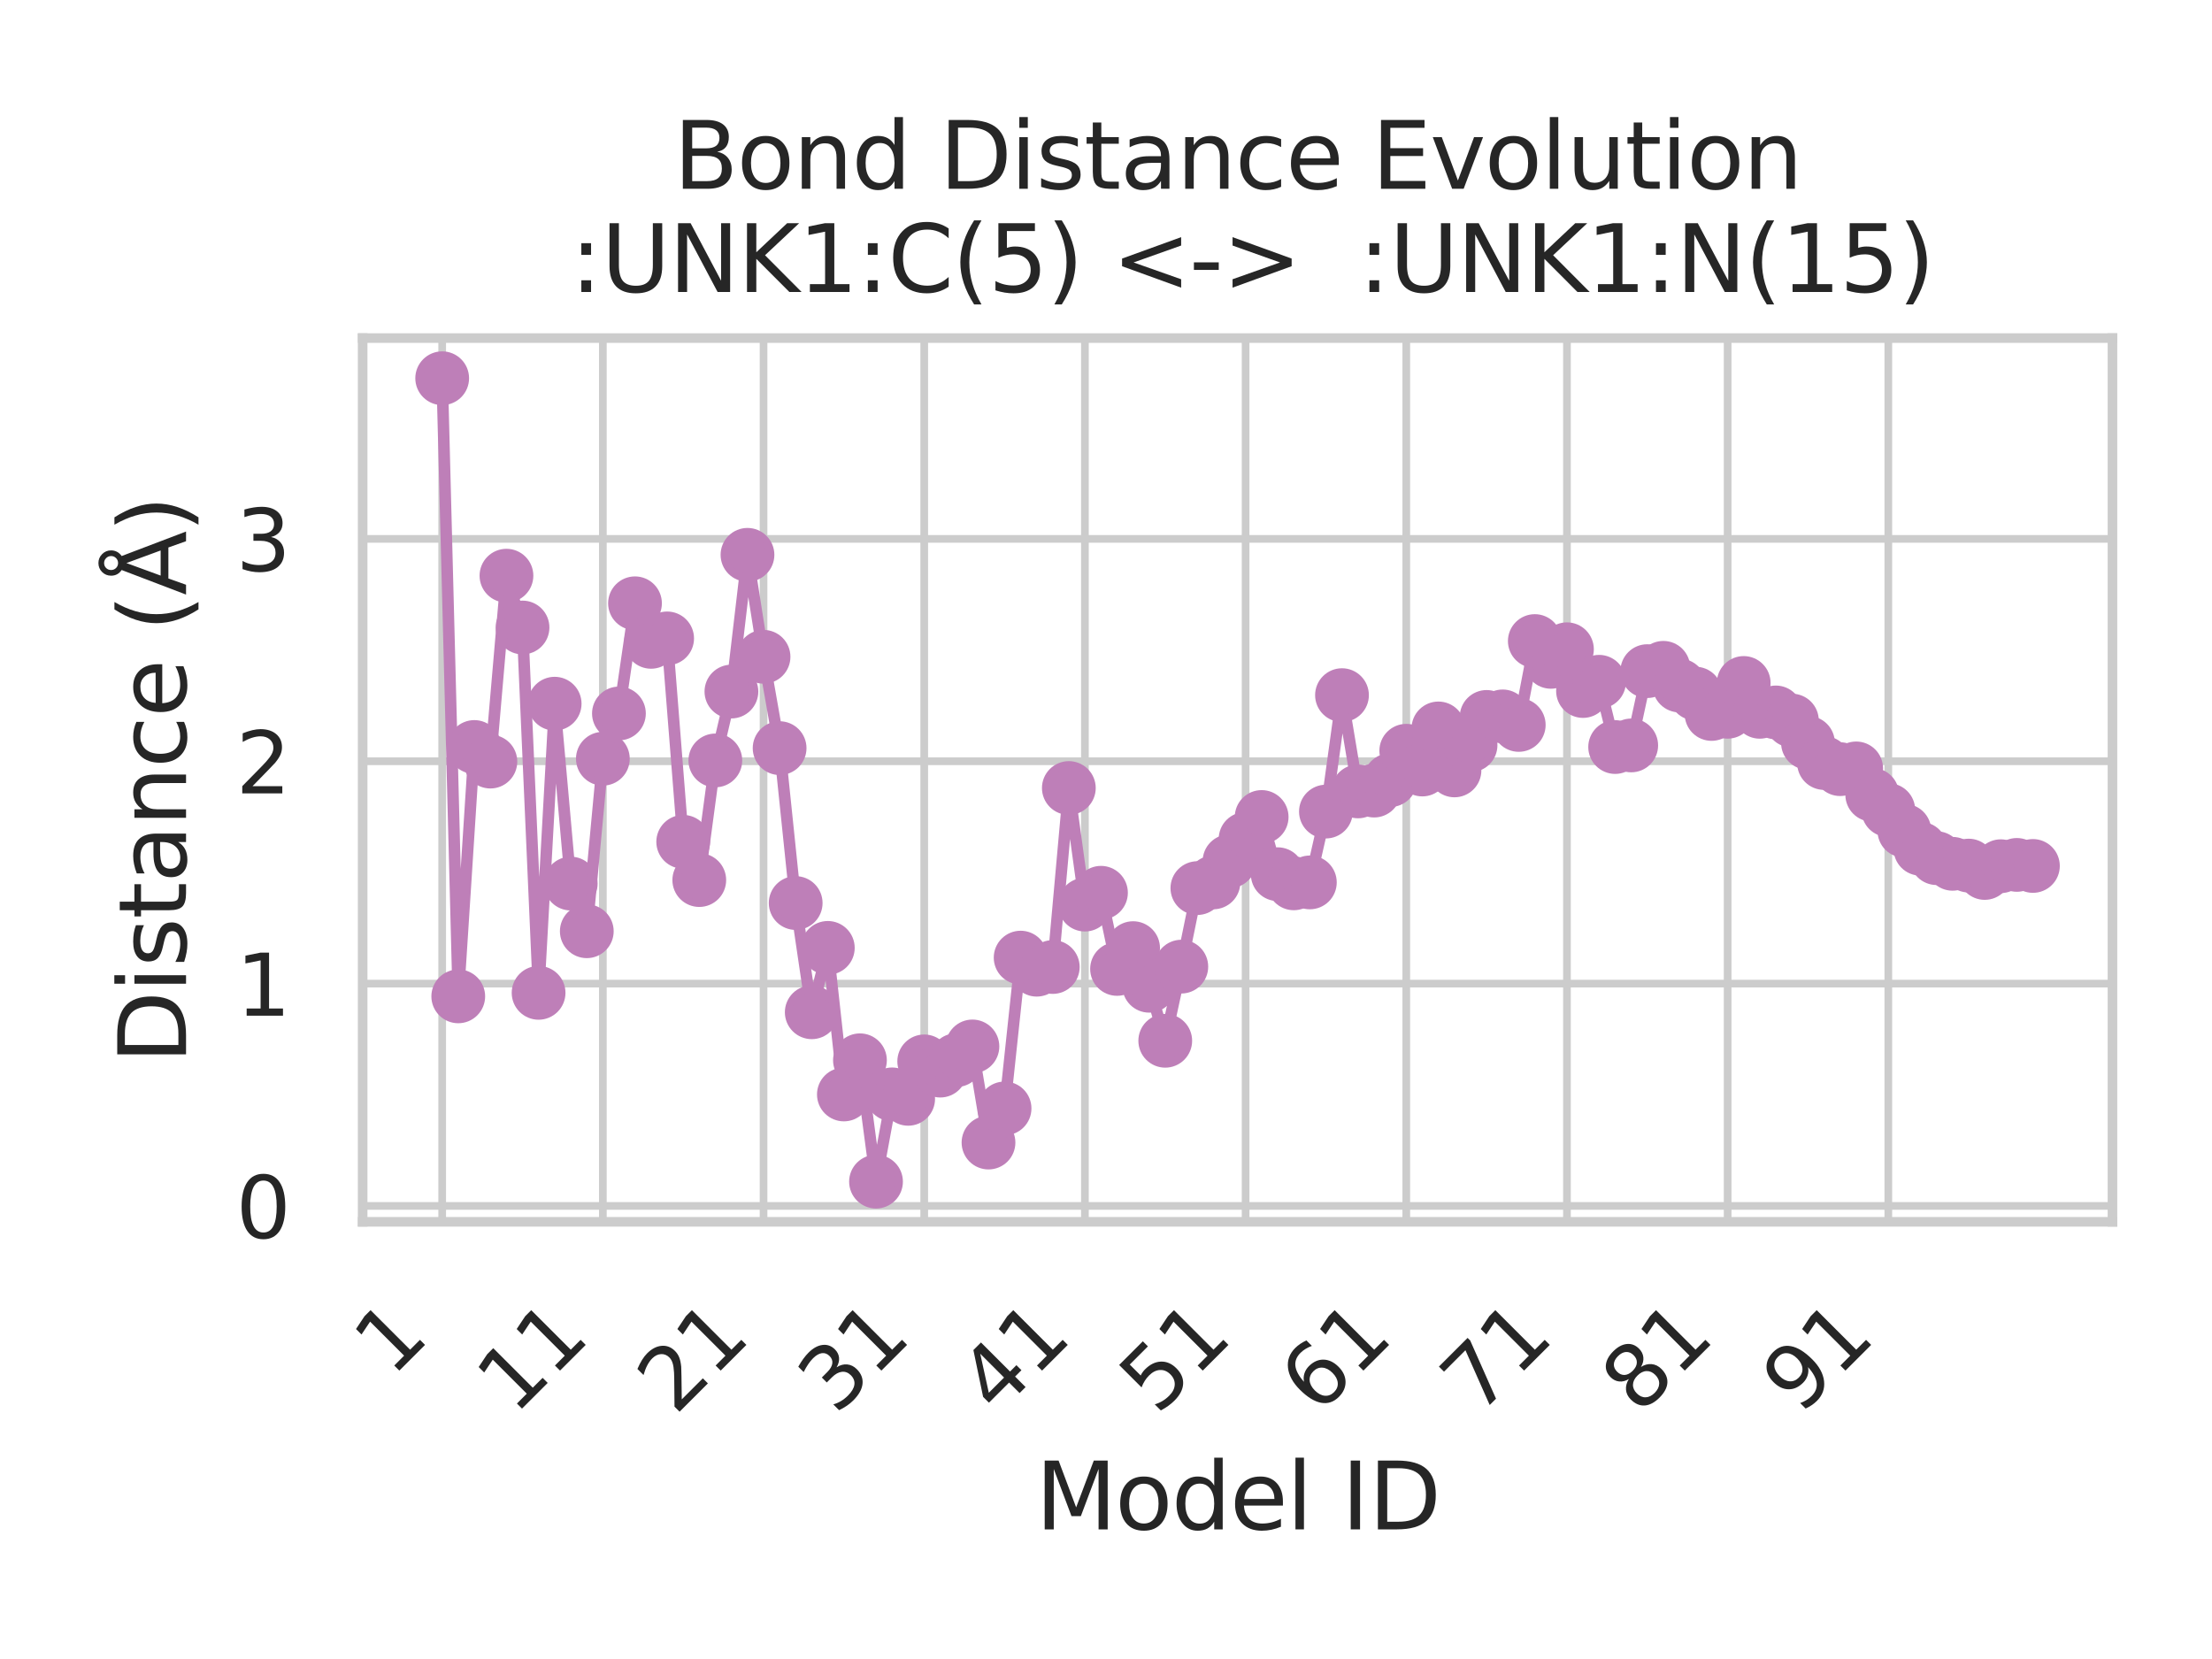 <?xml version="1.0" encoding="utf-8" standalone="no"?>
<!DOCTYPE svg PUBLIC "-//W3C//DTD SVG 1.1//EN"
  "http://www.w3.org/Graphics/SVG/1.1/DTD/svg11.dtd">
<svg xmlns:xlink="http://www.w3.org/1999/xlink" width="288pt" height="216pt" viewBox="0 0 288 216" xmlns="http://www.w3.org/2000/svg" version="1.1">
 <defs>
  <style type="text/css">*{stroke-linejoin: round; stroke-linecap: butt}</style>
 </defs>
 <g id="figure_1">
  <g id="patch_1">
   <path d="M 0 216 
L 288 216 
L 288 0 
L 0 0 
z
" style="fill: #ffffff"/>
  </g>
  <g id="axes_1">
   <g id="patch_2">
    <path d="M 47.216 159.079 
L 275.04 159.079 
L 275.04 44.016 
L 47.216 44.016 
z
" style="fill: #ffffff"/>
   </g>
   <g id="matplotlib.axis_1">
    <g id="xtick_1">
     <g id="line2d_1">
      <path d="M 57.572 159.079 
L 57.572 44.016 
" clip-path="url(#pb79e2699d7)" style="fill: none; stroke: #cccccc; stroke-linecap: round"/>
     </g>
     <g id="text_1">
      <!-- 1 -->
      <g style="fill: #262626" transform="translate(51.005 179.438) rotate(-45) scale(0.11 -0.11)">
       <defs>
        <path id="DejaVuSans-31" d="M 794 531 
L 1825 531 
L 1825 4091 
L 703 3866 
L 703 4441 
L 1819 4666 
L 2450 4666 
L 2450 531 
L 3481 531 
L 3481 0 
L 794 0 
L 794 531 
z
" transform="scale(0.016)"/>
       </defs>
       <use xlink:href="#DejaVuSans-31"/>
      </g>
     </g>
    </g>
    <g id="xtick_2">
     <g id="line2d_2">
      <path d="M 78.492 159.079 
L 78.492 44.016 
" clip-path="url(#pb79e2699d7)" style="fill: none; stroke: #cccccc; stroke-linecap: round"/>
     </g>
     <g id="text_2">
      <!-- 11 -->
      <g style="fill: #262626" transform="translate(66.977 184.387) rotate(-45) scale(0.11 -0.11)">
       <use xlink:href="#DejaVuSans-31"/>
       <use xlink:href="#DejaVuSans-31" x="63.623"/>
      </g>
     </g>
    </g>
    <g id="xtick_3">
     <g id="line2d_3">
      <path d="M 99.413 159.079 
L 99.413 44.016 
" clip-path="url(#pb79e2699d7)" style="fill: none; stroke: #cccccc; stroke-linecap: round"/>
     </g>
     <g id="text_3">
      <!-- 21 -->
      <g style="fill: #262626" transform="translate(87.897 184.387) rotate(-45) scale(0.11 -0.11)">
       <defs>
        <path id="DejaVuSans-32" d="M 1228 531 
L 3431 531 
L 3431 0 
L 469 0 
L 469 531 
Q 828 903 1448 1529 
Q 2069 2156 2228 2338 
Q 2531 2678 2651 2914 
Q 2772 3150 2772 3378 
Q 2772 3750 2511 3984 
Q 2250 4219 1831 4219 
Q 1534 4219 1204 4116 
Q 875 4013 500 3803 
L 500 4441 
Q 881 4594 1212 4672 
Q 1544 4750 1819 4750 
Q 2544 4750 2975 4387 
Q 3406 4025 3406 3419 
Q 3406 3131 3298 2873 
Q 3191 2616 2906 2266 
Q 2828 2175 2409 1742 
Q 1991 1309 1228 531 
z
" transform="scale(0.016)"/>
       </defs>
       <use xlink:href="#DejaVuSans-32"/>
       <use xlink:href="#DejaVuSans-31" x="63.623"/>
      </g>
     </g>
    </g>
    <g id="xtick_4">
     <g id="line2d_4">
      <path d="M 120.333 159.079 
L 120.333 44.016 
" clip-path="url(#pb79e2699d7)" style="fill: none; stroke: #cccccc; stroke-linecap: round"/>
     </g>
     <g id="text_4">
      <!-- 31 -->
      <g style="fill: #262626" transform="translate(108.818 184.387) rotate(-45) scale(0.11 -0.11)">
       <defs>
        <path id="DejaVuSans-33" d="M 2597 2516 
Q 3050 2419 3304 2112 
Q 3559 1806 3559 1356 
Q 3559 666 3084 287 
Q 2609 -91 1734 -91 
Q 1441 -91 1130 -33 
Q 819 25 488 141 
L 488 750 
Q 750 597 1062 519 
Q 1375 441 1716 441 
Q 2309 441 2620 675 
Q 2931 909 2931 1356 
Q 2931 1769 2642 2001 
Q 2353 2234 1838 2234 
L 1294 2234 
L 1294 2753 
L 1863 2753 
Q 2328 2753 2575 2939 
Q 2822 3125 2822 3475 
Q 2822 3834 2567 4026 
Q 2313 4219 1838 4219 
Q 1578 4219 1281 4162 
Q 984 4106 628 3988 
L 628 4550 
Q 988 4650 1302 4700 
Q 1616 4750 1894 4750 
Q 2613 4750 3031 4423 
Q 3450 4097 3450 3541 
Q 3450 3153 3228 2886 
Q 3006 2619 2597 2516 
z
" transform="scale(0.016)"/>
       </defs>
       <use xlink:href="#DejaVuSans-33"/>
       <use xlink:href="#DejaVuSans-31" x="63.623"/>
      </g>
     </g>
    </g>
    <g id="xtick_5">
     <g id="line2d_5">
      <path d="M 141.254 159.079 
L 141.254 44.016 
" clip-path="url(#pb79e2699d7)" style="fill: none; stroke: #cccccc; stroke-linecap: round"/>
     </g>
     <g id="text_5">
      <!-- 41 -->
      <g style="fill: #262626" transform="translate(129.738 184.387) rotate(-45) scale(0.11 -0.11)">
       <defs>
        <path id="DejaVuSans-34" d="M 2419 4116 
L 825 1625 
L 2419 1625 
L 2419 4116 
z
M 2253 4666 
L 3047 4666 
L 3047 1625 
L 3713 1625 
L 3713 1100 
L 3047 1100 
L 3047 0 
L 2419 0 
L 2419 1100 
L 313 1100 
L 313 1709 
L 2253 4666 
z
" transform="scale(0.016)"/>
       </defs>
       <use xlink:href="#DejaVuSans-34"/>
       <use xlink:href="#DejaVuSans-31" x="63.623"/>
      </g>
     </g>
    </g>
    <g id="xtick_6">
     <g id="line2d_6">
      <path d="M 162.174 159.079 
L 162.174 44.016 
" clip-path="url(#pb79e2699d7)" style="fill: none; stroke: #cccccc; stroke-linecap: round"/>
     </g>
     <g id="text_6">
      <!-- 51 -->
      <g style="fill: #262626" transform="translate(150.659 184.387) rotate(-45) scale(0.11 -0.11)">
       <defs>
        <path id="DejaVuSans-35" d="M 691 4666 
L 3169 4666 
L 3169 4134 
L 1269 4134 
L 1269 2991 
Q 1406 3038 1543 3061 
Q 1681 3084 1819 3084 
Q 2600 3084 3056 2656 
Q 3513 2228 3513 1497 
Q 3513 744 3044 326 
Q 2575 -91 1722 -91 
Q 1428 -91 1123 -41 
Q 819 9 494 109 
L 494 744 
Q 775 591 1075 516 
Q 1375 441 1709 441 
Q 2250 441 2565 725 
Q 2881 1009 2881 1497 
Q 2881 1984 2565 2268 
Q 2250 2553 1709 2553 
Q 1456 2553 1204 2497 
Q 953 2441 691 2322 
L 691 4666 
z
" transform="scale(0.016)"/>
       </defs>
       <use xlink:href="#DejaVuSans-35"/>
       <use xlink:href="#DejaVuSans-31" x="63.623"/>
      </g>
     </g>
    </g>
    <g id="xtick_7">
     <g id="line2d_7">
      <path d="M 183.095 159.079 
L 183.095 44.016 
" clip-path="url(#pb79e2699d7)" style="fill: none; stroke: #cccccc; stroke-linecap: round"/>
     </g>
     <g id="text_7">
      <!-- 61 -->
      <g style="fill: #262626" transform="translate(171.579 184.387) rotate(-45) scale(0.11 -0.11)">
       <defs>
        <path id="DejaVuSans-36" d="M 2113 2584 
Q 1688 2584 1439 2293 
Q 1191 2003 1191 1497 
Q 1191 994 1439 701 
Q 1688 409 2113 409 
Q 2538 409 2786 701 
Q 3034 994 3034 1497 
Q 3034 2003 2786 2293 
Q 2538 2584 2113 2584 
z
M 3366 4563 
L 3366 3988 
Q 3128 4100 2886 4159 
Q 2644 4219 2406 4219 
Q 1781 4219 1451 3797 
Q 1122 3375 1075 2522 
Q 1259 2794 1537 2939 
Q 1816 3084 2150 3084 
Q 2853 3084 3261 2657 
Q 3669 2231 3669 1497 
Q 3669 778 3244 343 
Q 2819 -91 2113 -91 
Q 1303 -91 875 529 
Q 447 1150 447 2328 
Q 447 3434 972 4092 
Q 1497 4750 2381 4750 
Q 2619 4750 2861 4703 
Q 3103 4656 3366 4563 
z
" transform="scale(0.016)"/>
       </defs>
       <use xlink:href="#DejaVuSans-36"/>
       <use xlink:href="#DejaVuSans-31" x="63.623"/>
      </g>
     </g>
    </g>
    <g id="xtick_8">
     <g id="line2d_8">
      <path d="M 204.015 159.079 
L 204.015 44.016 
" clip-path="url(#pb79e2699d7)" style="fill: none; stroke: #cccccc; stroke-linecap: round"/>
     </g>
     <g id="text_8">
      <!-- 71 -->
      <g style="fill: #262626" transform="translate(192.5 184.387) rotate(-45) scale(0.11 -0.11)">
       <defs>
        <path id="DejaVuSans-37" d="M 525 4666 
L 3525 4666 
L 3525 4397 
L 1831 0 
L 1172 0 
L 2766 4134 
L 525 4134 
L 525 4666 
z
" transform="scale(0.016)"/>
       </defs>
       <use xlink:href="#DejaVuSans-37"/>
       <use xlink:href="#DejaVuSans-31" x="63.623"/>
      </g>
     </g>
    </g>
    <g id="xtick_9">
     <g id="line2d_9">
      <path d="M 224.936 159.079 
L 224.936 44.016 
" clip-path="url(#pb79e2699d7)" style="fill: none; stroke: #cccccc; stroke-linecap: round"/>
     </g>
     <g id="text_9">
      <!-- 81 -->
      <g style="fill: #262626" transform="translate(213.42 184.387) rotate(-45) scale(0.11 -0.11)">
       <defs>
        <path id="DejaVuSans-38" d="M 2034 2216 
Q 1584 2216 1326 1975 
Q 1069 1734 1069 1313 
Q 1069 891 1326 650 
Q 1584 409 2034 409 
Q 2484 409 2743 651 
Q 3003 894 3003 1313 
Q 3003 1734 2745 1975 
Q 2488 2216 2034 2216 
z
M 1403 2484 
Q 997 2584 770 2862 
Q 544 3141 544 3541 
Q 544 4100 942 4425 
Q 1341 4750 2034 4750 
Q 2731 4750 3128 4425 
Q 3525 4100 3525 3541 
Q 3525 3141 3298 2862 
Q 3072 2584 2669 2484 
Q 3125 2378 3379 2068 
Q 3634 1759 3634 1313 
Q 3634 634 3220 271 
Q 2806 -91 2034 -91 
Q 1263 -91 848 271 
Q 434 634 434 1313 
Q 434 1759 690 2068 
Q 947 2378 1403 2484 
z
M 1172 3481 
Q 1172 3119 1398 2916 
Q 1625 2713 2034 2713 
Q 2441 2713 2670 2916 
Q 2900 3119 2900 3481 
Q 2900 3844 2670 4047 
Q 2441 4250 2034 4250 
Q 1625 4250 1398 4047 
Q 1172 3844 1172 3481 
z
" transform="scale(0.016)"/>
       </defs>
       <use xlink:href="#DejaVuSans-38"/>
       <use xlink:href="#DejaVuSans-31" x="63.623"/>
      </g>
     </g>
    </g>
    <g id="xtick_10">
     <g id="line2d_10">
      <path d="M 245.856 159.079 
L 245.856 44.016 
" clip-path="url(#pb79e2699d7)" style="fill: none; stroke: #cccccc; stroke-linecap: round"/>
     </g>
     <g id="text_10">
      <!-- 91 -->
      <g style="fill: #262626" transform="translate(234.341 184.387) rotate(-45) scale(0.11 -0.11)">
       <defs>
        <path id="DejaVuSans-39" d="M 703 97 
L 703 672 
Q 941 559 1184 500 
Q 1428 441 1663 441 
Q 2288 441 2617 861 
Q 2947 1281 2994 2138 
Q 2813 1869 2534 1725 
Q 2256 1581 1919 1581 
Q 1219 1581 811 2004 
Q 403 2428 403 3163 
Q 403 3881 828 4315 
Q 1253 4750 1959 4750 
Q 2769 4750 3195 4129 
Q 3622 3509 3622 2328 
Q 3622 1225 3098 567 
Q 2575 -91 1691 -91 
Q 1453 -91 1209 -44 
Q 966 3 703 97 
z
M 1959 2075 
Q 2384 2075 2632 2365 
Q 2881 2656 2881 3163 
Q 2881 3666 2632 3958 
Q 2384 4250 1959 4250 
Q 1534 4250 1286 3958 
Q 1038 3666 1038 3163 
Q 1038 2656 1286 2365 
Q 1534 2075 1959 2075 
z
" transform="scale(0.016)"/>
       </defs>
       <use xlink:href="#DejaVuSans-39"/>
       <use xlink:href="#DejaVuSans-31" x="63.623"/>
      </g>
     </g>
    </g>
    <g id="text_11">
     <!-- Model ID -->
     <g style="fill: #262626" transform="translate(134.815 199.123) scale(0.12 -0.12)">
      <defs>
       <path id="DejaVuSans-4d" d="M 628 4666 
L 1569 4666 
L 2759 1491 
L 3956 4666 
L 4897 4666 
L 4897 0 
L 4281 0 
L 4281 4097 
L 3078 897 
L 2444 897 
L 1241 4097 
L 1241 0 
L 628 0 
L 628 4666 
z
" transform="scale(0.016)"/>
       <path id="DejaVuSans-6f" d="M 1959 3097 
Q 1497 3097 1228 2736 
Q 959 2375 959 1747 
Q 959 1119 1226 758 
Q 1494 397 1959 397 
Q 2419 397 2687 759 
Q 2956 1122 2956 1747 
Q 2956 2369 2687 2733 
Q 2419 3097 1959 3097 
z
M 1959 3584 
Q 2709 3584 3137 3096 
Q 3566 2609 3566 1747 
Q 3566 888 3137 398 
Q 2709 -91 1959 -91 
Q 1206 -91 779 398 
Q 353 888 353 1747 
Q 353 2609 779 3096 
Q 1206 3584 1959 3584 
z
" transform="scale(0.016)"/>
       <path id="DejaVuSans-64" d="M 2906 2969 
L 2906 4863 
L 3481 4863 
L 3481 0 
L 2906 0 
L 2906 525 
Q 2725 213 2448 61 
Q 2172 -91 1784 -91 
Q 1150 -91 751 415 
Q 353 922 353 1747 
Q 353 2572 751 3078 
Q 1150 3584 1784 3584 
Q 2172 3584 2448 3432 
Q 2725 3281 2906 2969 
z
M 947 1747 
Q 947 1113 1208 752 
Q 1469 391 1925 391 
Q 2381 391 2643 752 
Q 2906 1113 2906 1747 
Q 2906 2381 2643 2742 
Q 2381 3103 1925 3103 
Q 1469 3103 1208 2742 
Q 947 2381 947 1747 
z
" transform="scale(0.016)"/>
       <path id="DejaVuSans-65" d="M 3597 1894 
L 3597 1613 
L 953 1613 
Q 991 1019 1311 708 
Q 1631 397 2203 397 
Q 2534 397 2845 478 
Q 3156 559 3463 722 
L 3463 178 
Q 3153 47 2828 -22 
Q 2503 -91 2169 -91 
Q 1331 -91 842 396 
Q 353 884 353 1716 
Q 353 2575 817 3079 
Q 1281 3584 2069 3584 
Q 2775 3584 3186 3129 
Q 3597 2675 3597 1894 
z
M 3022 2063 
Q 3016 2534 2758 2815 
Q 2500 3097 2075 3097 
Q 1594 3097 1305 2825 
Q 1016 2553 972 2059 
L 3022 2063 
z
" transform="scale(0.016)"/>
       <path id="DejaVuSans-6c" d="M 603 4863 
L 1178 4863 
L 1178 0 
L 603 0 
L 603 4863 
z
" transform="scale(0.016)"/>
       <path id="DejaVuSans-20" transform="scale(0.016)"/>
       <path id="DejaVuSans-49" d="M 628 4666 
L 1259 4666 
L 1259 0 
L 628 0 
L 628 4666 
z
" transform="scale(0.016)"/>
       <path id="DejaVuSans-44" d="M 1259 4147 
L 1259 519 
L 2022 519 
Q 2988 519 3436 956 
Q 3884 1394 3884 2338 
Q 3884 3275 3436 3711 
Q 2988 4147 2022 4147 
L 1259 4147 
z
M 628 4666 
L 1925 4666 
Q 3281 4666 3915 4102 
Q 4550 3538 4550 2338 
Q 4550 1131 3912 565 
Q 3275 0 1925 0 
L 628 0 
L 628 4666 
z
" transform="scale(0.016)"/>
      </defs>
      <use xlink:href="#DejaVuSans-4d"/>
      <use xlink:href="#DejaVuSans-6f" x="86.279"/>
      <use xlink:href="#DejaVuSans-64" x="147.461"/>
      <use xlink:href="#DejaVuSans-65" x="210.938"/>
      <use xlink:href="#DejaVuSans-6c" x="272.461"/>
      <use xlink:href="#DejaVuSans-20" x="300.244"/>
      <use xlink:href="#DejaVuSans-49" x="332.031"/>
      <use xlink:href="#DejaVuSans-44" x="361.523"/>
     </g>
    </g>
   </g>
   <g id="matplotlib.axis_2">
    <g id="ytick_1">
     <g id="line2d_11">
      <path d="M 47.216 157.011 
L 275.04 157.011 
" clip-path="url(#pb79e2699d7)" style="fill: none; stroke: #cccccc; stroke-linecap: round"/>
     </g>
     <g id="text_12">
      <!-- 0 -->
      <g style="fill: #262626" transform="translate(30.718 161.19) scale(0.11 -0.11)">
       <defs>
        <path id="DejaVuSans-30" d="M 2034 4250 
Q 1547 4250 1301 3770 
Q 1056 3291 1056 2328 
Q 1056 1369 1301 889 
Q 1547 409 2034 409 
Q 2525 409 2770 889 
Q 3016 1369 3016 2328 
Q 3016 3291 2770 3770 
Q 2525 4250 2034 4250 
z
M 2034 4750 
Q 2819 4750 3233 4129 
Q 3647 3509 3647 2328 
Q 3647 1150 3233 529 
Q 2819 -91 2034 -91 
Q 1250 -91 836 529 
Q 422 1150 422 2328 
Q 422 3509 836 4129 
Q 1250 4750 2034 4750 
z
" transform="scale(0.016)"/>
       </defs>
       <use xlink:href="#DejaVuSans-30"/>
      </g>
     </g>
    </g>
    <g id="ytick_2">
     <g id="line2d_12">
      <path d="M 47.216 128.062 
L 275.04 128.062 
" clip-path="url(#pb79e2699d7)" style="fill: none; stroke: #cccccc; stroke-linecap: round"/>
     </g>
     <g id="text_13">
      <!-- 1 -->
      <g style="fill: #262626" transform="translate(30.718 132.242) scale(0.11 -0.11)">
       <use xlink:href="#DejaVuSans-31"/>
      </g>
     </g>
    </g>
    <g id="ytick_3">
     <g id="line2d_13">
      <path d="M 47.216 99.114 
L 275.04 99.114 
" clip-path="url(#pb79e2699d7)" style="fill: none; stroke: #cccccc; stroke-linecap: round"/>
     </g>
     <g id="text_14">
      <!-- 2 -->
      <g style="fill: #262626" transform="translate(30.718 103.293) scale(0.11 -0.11)">
       <use xlink:href="#DejaVuSans-32"/>
      </g>
     </g>
    </g>
    <g id="ytick_4">
     <g id="line2d_14">
      <path d="M 47.216 70.166 
L 275.04 70.166 
" clip-path="url(#pb79e2699d7)" style="fill: none; stroke: #cccccc; stroke-linecap: round"/>
     </g>
     <g id="text_15">
      <!-- 3 -->
      <g style="fill: #262626" transform="translate(30.718 74.345) scale(0.11 -0.11)">
       <use xlink:href="#DejaVuSans-33"/>
      </g>
     </g>
    </g>
    <g id="text_16">
     <!-- Distance (Å) -->
     <g style="fill: #262626" transform="translate(24.222 138.476) rotate(-90) scale(0.12 -0.12)">
      <defs>
       <path id="DejaVuSans-69" d="M 603 3500 
L 1178 3500 
L 1178 0 
L 603 0 
L 603 3500 
z
M 603 4863 
L 1178 4863 
L 1178 4134 
L 603 4134 
L 603 4863 
z
" transform="scale(0.016)"/>
       <path id="DejaVuSans-73" d="M 2834 3397 
L 2834 2853 
Q 2591 2978 2328 3040 
Q 2066 3103 1784 3103 
Q 1356 3103 1142 2972 
Q 928 2841 928 2578 
Q 928 2378 1081 2264 
Q 1234 2150 1697 2047 
L 1894 2003 
Q 2506 1872 2764 1633 
Q 3022 1394 3022 966 
Q 3022 478 2636 193 
Q 2250 -91 1575 -91 
Q 1294 -91 989 -36 
Q 684 19 347 128 
L 347 722 
Q 666 556 975 473 
Q 1284 391 1588 391 
Q 1994 391 2212 530 
Q 2431 669 2431 922 
Q 2431 1156 2273 1281 
Q 2116 1406 1581 1522 
L 1381 1569 
Q 847 1681 609 1914 
Q 372 2147 372 2553 
Q 372 3047 722 3315 
Q 1072 3584 1716 3584 
Q 2034 3584 2315 3537 
Q 2597 3491 2834 3397 
z
" transform="scale(0.016)"/>
       <path id="DejaVuSans-74" d="M 1172 4494 
L 1172 3500 
L 2356 3500 
L 2356 3053 
L 1172 3053 
L 1172 1153 
Q 1172 725 1289 603 
Q 1406 481 1766 481 
L 2356 481 
L 2356 0 
L 1766 0 
Q 1100 0 847 248 
Q 594 497 594 1153 
L 594 3053 
L 172 3053 
L 172 3500 
L 594 3500 
L 594 4494 
L 1172 4494 
z
" transform="scale(0.016)"/>
       <path id="DejaVuSans-61" d="M 2194 1759 
Q 1497 1759 1228 1600 
Q 959 1441 959 1056 
Q 959 750 1161 570 
Q 1363 391 1709 391 
Q 2188 391 2477 730 
Q 2766 1069 2766 1631 
L 2766 1759 
L 2194 1759 
z
M 3341 1997 
L 3341 0 
L 2766 0 
L 2766 531 
Q 2569 213 2275 61 
Q 1981 -91 1556 -91 
Q 1019 -91 701 211 
Q 384 513 384 1019 
Q 384 1609 779 1909 
Q 1175 2209 1959 2209 
L 2766 2209 
L 2766 2266 
Q 2766 2663 2505 2880 
Q 2244 3097 1772 3097 
Q 1472 3097 1187 3025 
Q 903 2953 641 2809 
L 641 3341 
Q 956 3463 1253 3523 
Q 1550 3584 1831 3584 
Q 2591 3584 2966 3190 
Q 3341 2797 3341 1997 
z
" transform="scale(0.016)"/>
       <path id="DejaVuSans-6e" d="M 3513 2113 
L 3513 0 
L 2938 0 
L 2938 2094 
Q 2938 2591 2744 2837 
Q 2550 3084 2163 3084 
Q 1697 3084 1428 2787 
Q 1159 2491 1159 1978 
L 1159 0 
L 581 0 
L 581 3500 
L 1159 3500 
L 1159 2956 
Q 1366 3272 1645 3428 
Q 1925 3584 2291 3584 
Q 2894 3584 3203 3211 
Q 3513 2838 3513 2113 
z
" transform="scale(0.016)"/>
       <path id="DejaVuSans-63" d="M 3122 3366 
L 3122 2828 
Q 2878 2963 2633 3030 
Q 2388 3097 2138 3097 
Q 1578 3097 1268 2742 
Q 959 2388 959 1747 
Q 959 1106 1268 751 
Q 1578 397 2138 397 
Q 2388 397 2633 464 
Q 2878 531 3122 666 
L 3122 134 
Q 2881 22 2623 -34 
Q 2366 -91 2075 -91 
Q 1284 -91 818 406 
Q 353 903 353 1747 
Q 353 2603 823 3093 
Q 1294 3584 2113 3584 
Q 2378 3584 2631 3529 
Q 2884 3475 3122 3366 
z
" transform="scale(0.016)"/>
       <path id="DejaVuSans-28" d="M 1984 4856 
Q 1566 4138 1362 3434 
Q 1159 2731 1159 2009 
Q 1159 1288 1364 580 
Q 1569 -128 1984 -844 
L 1484 -844 
Q 1016 -109 783 600 
Q 550 1309 550 2009 
Q 550 2706 781 3412 
Q 1013 4119 1484 4856 
L 1984 4856 
z
" transform="scale(0.016)"/>
       <path id="DejaVuSans-c5" d="M 2663 5081 
Q 2663 5278 2523 5417 
Q 2384 5556 2188 5556 
Q 1988 5556 1852 5420 
Q 1716 5284 1716 5081 
Q 1716 4884 1853 4746 
Q 1991 4609 2188 4609 
Q 2384 4609 2523 4746 
Q 2663 4884 2663 5081 
z
M 2188 4044 
L 1338 1722 
L 3041 1722 
L 2188 4044 
z
M 1716 4366 
Q 1525 4494 1428 4673 
Q 1331 4853 1331 5081 
Q 1331 5441 1579 5691 
Q 1828 5941 2188 5941 
Q 2544 5941 2795 5689 
Q 3047 5438 3047 5081 
Q 3047 4863 2948 4678 
Q 2850 4494 2663 4366 
L 4325 0 
L 3669 0 
L 3244 1197 
L 1141 1197 
L 716 0 
L 50 0 
L 1716 4366 
z
" transform="scale(0.016)"/>
       <path id="DejaVuSans-29" d="M 513 4856 
L 1013 4856 
Q 1481 4119 1714 3412 
Q 1947 2706 1947 2009 
Q 1947 1309 1714 600 
Q 1481 -109 1013 -844 
L 513 -844 
Q 928 -128 1133 580 
Q 1338 1288 1338 2009 
Q 1338 2731 1133 3434 
Q 928 4138 513 4856 
z
" transform="scale(0.016)"/>
      </defs>
      <use xlink:href="#DejaVuSans-44"/>
      <use xlink:href="#DejaVuSans-69" x="77.002"/>
      <use xlink:href="#DejaVuSans-73" x="104.785"/>
      <use xlink:href="#DejaVuSans-74" x="156.885"/>
      <use xlink:href="#DejaVuSans-61" x="196.094"/>
      <use xlink:href="#DejaVuSans-6e" x="257.373"/>
      <use xlink:href="#DejaVuSans-63" x="320.752"/>
      <use xlink:href="#DejaVuSans-65" x="375.732"/>
      <use xlink:href="#DejaVuSans-20" x="437.256"/>
      <use xlink:href="#DejaVuSans-28" x="469.043"/>
      <use xlink:href="#DejaVuSans-c5" x="508.057"/>
      <use xlink:href="#DejaVuSans-29" x="576.465"/>
     </g>
    </g>
   </g>
   <g id="line2d_15">
    <path d="M 57.572 49.246 
L 59.664 129.725 
L 61.756 97.257 
L 63.848 99.159 
L 65.94 74.953 
L 68.032 81.7 
L 70.124 129.267 
L 72.216 91.62 
L 74.308 115.039 
L 76.4 121.248 
L 78.492 98.786 
L 80.584 92.893 
L 82.676 78.548 
L 84.768 83.568 
L 86.861 83.12 
L 88.953 109.605 
L 91.045 114.584 
L 93.137 99.007 
L 95.229 90.04 
L 97.321 72.238 
L 99.413 85.513 
L 101.505 97.407 
L 103.597 117.575 
L 105.689 131.796 
L 107.781 123.414 
L 109.873 142.498 
L 111.965 138.048 
L 114.057 153.849 
L 116.149 142.487 
L 118.241 143.066 
L 120.333 138.191 
L 122.425 139.392 
L 124.517 138.029 
L 126.609 136.246 
L 128.701 148.76 
L 130.793 144.316 
L 132.886 124.681 
L 134.978 126.255 
L 137.07 125.903 
L 139.162 102.599 
L 141.254 117.779 
L 143.346 116.238 
L 145.438 126.153 
L 147.53 123.446 
L 149.622 128.345 
L 151.714 135.507 
L 153.806 125.855 
L 155.898 115.629 
L 157.99 114.885 
L 160.082 112.133 
L 162.174 109.223 
L 164.266 106.371 
L 166.358 113.82 
L 168.45 115.009 
L 170.542 114.888 
L 172.634 105.666 
L 174.726 90.507 
L 176.818 103.041 
L 178.911 102.933 
L 181.003 101.571 
L 183.095 97.746 
L 185.187 100.19 
L 187.279 94.841 
L 189.371 100.306 
L 191.463 97.029 
L 193.555 93.344 
L 195.647 93.274 
L 197.739 94.385 
L 199.831 83.465 
L 201.923 86.171 
L 204.015 84.533 
L 206.107 89.969 
L 208.199 88.767 
L 210.291 97.263 
L 212.383 97.054 
L 214.475 87.381 
L 216.567 86.95 
L 218.659 89.253 
L 220.751 90.308 
L 222.843 92.957 
L 224.936 92.673 
L 227.028 88.922 
L 229.12 92.676 
L 231.212 92.759 
L 233.304 93.82 
L 235.396 96.721 
L 237.488 99.341 
L 239.58 100.142 
L 241.672 100.045 
L 243.764 103.48 
L 245.856 105.475 
L 247.948 108.164 
L 250.04 110.509 
L 252.132 111.729 
L 254.224 112.467 
L 256.316 112.699 
L 258.408 113.659 
L 260.5 112.78 
L 262.592 112.609 
L 264.684 112.746 
" clip-path="url(#pb79e2699d7)" style="fill: none; stroke: #be7fb8; stroke-width: 1.5; stroke-linecap: round"/>
    <defs>
     <path id="m92e28bb00e" d="M 0 3 
C 0.796 3 1.559 2.684 2.121 2.121 
C 2.684 1.559 3 0.796 3 0 
C 3 -0.796 2.684 -1.559 2.121 -2.121 
C 1.559 -2.684 0.796 -3 0 -3 
C -0.796 -3 -1.559 -2.684 -2.121 -2.121 
C -2.684 -1.559 -3 -0.796 -3 0 
C -3 0.796 -2.684 1.559 -2.121 2.121 
C -1.559 2.684 -0.796 3 0 3 
z
" style="stroke: #be7fb8"/>
    </defs>
    <g clip-path="url(#pb79e2699d7)">
     <use xlink:href="#m92e28bb00e" x="57.572" y="49.246" style="fill: #be7fb8; stroke: #be7fb8"/>
     <use xlink:href="#m92e28bb00e" x="59.664" y="129.725" style="fill: #be7fb8; stroke: #be7fb8"/>
     <use xlink:href="#m92e28bb00e" x="61.756" y="97.257" style="fill: #be7fb8; stroke: #be7fb8"/>
     <use xlink:href="#m92e28bb00e" x="63.848" y="99.159" style="fill: #be7fb8; stroke: #be7fb8"/>
     <use xlink:href="#m92e28bb00e" x="65.94" y="74.953" style="fill: #be7fb8; stroke: #be7fb8"/>
     <use xlink:href="#m92e28bb00e" x="68.032" y="81.7" style="fill: #be7fb8; stroke: #be7fb8"/>
     <use xlink:href="#m92e28bb00e" x="70.124" y="129.267" style="fill: #be7fb8; stroke: #be7fb8"/>
     <use xlink:href="#m92e28bb00e" x="72.216" y="91.62" style="fill: #be7fb8; stroke: #be7fb8"/>
     <use xlink:href="#m92e28bb00e" x="74.308" y="115.039" style="fill: #be7fb8; stroke: #be7fb8"/>
     <use xlink:href="#m92e28bb00e" x="76.4" y="121.248" style="fill: #be7fb8; stroke: #be7fb8"/>
     <use xlink:href="#m92e28bb00e" x="78.492" y="98.786" style="fill: #be7fb8; stroke: #be7fb8"/>
     <use xlink:href="#m92e28bb00e" x="80.584" y="92.893" style="fill: #be7fb8; stroke: #be7fb8"/>
     <use xlink:href="#m92e28bb00e" x="82.676" y="78.548" style="fill: #be7fb8; stroke: #be7fb8"/>
     <use xlink:href="#m92e28bb00e" x="84.768" y="83.568" style="fill: #be7fb8; stroke: #be7fb8"/>
     <use xlink:href="#m92e28bb00e" x="86.861" y="83.12" style="fill: #be7fb8; stroke: #be7fb8"/>
     <use xlink:href="#m92e28bb00e" x="88.953" y="109.605" style="fill: #be7fb8; stroke: #be7fb8"/>
     <use xlink:href="#m92e28bb00e" x="91.045" y="114.584" style="fill: #be7fb8; stroke: #be7fb8"/>
     <use xlink:href="#m92e28bb00e" x="93.137" y="99.007" style="fill: #be7fb8; stroke: #be7fb8"/>
     <use xlink:href="#m92e28bb00e" x="95.229" y="90.04" style="fill: #be7fb8; stroke: #be7fb8"/>
     <use xlink:href="#m92e28bb00e" x="97.321" y="72.238" style="fill: #be7fb8; stroke: #be7fb8"/>
     <use xlink:href="#m92e28bb00e" x="99.413" y="85.513" style="fill: #be7fb8; stroke: #be7fb8"/>
     <use xlink:href="#m92e28bb00e" x="101.505" y="97.407" style="fill: #be7fb8; stroke: #be7fb8"/>
     <use xlink:href="#m92e28bb00e" x="103.597" y="117.575" style="fill: #be7fb8; stroke: #be7fb8"/>
     <use xlink:href="#m92e28bb00e" x="105.689" y="131.796" style="fill: #be7fb8; stroke: #be7fb8"/>
     <use xlink:href="#m92e28bb00e" x="107.781" y="123.414" style="fill: #be7fb8; stroke: #be7fb8"/>
     <use xlink:href="#m92e28bb00e" x="109.873" y="142.498" style="fill: #be7fb8; stroke: #be7fb8"/>
     <use xlink:href="#m92e28bb00e" x="111.965" y="138.048" style="fill: #be7fb8; stroke: #be7fb8"/>
     <use xlink:href="#m92e28bb00e" x="114.057" y="153.849" style="fill: #be7fb8; stroke: #be7fb8"/>
     <use xlink:href="#m92e28bb00e" x="116.149" y="142.487" style="fill: #be7fb8; stroke: #be7fb8"/>
     <use xlink:href="#m92e28bb00e" x="118.241" y="143.066" style="fill: #be7fb8; stroke: #be7fb8"/>
     <use xlink:href="#m92e28bb00e" x="120.333" y="138.191" style="fill: #be7fb8; stroke: #be7fb8"/>
     <use xlink:href="#m92e28bb00e" x="122.425" y="139.392" style="fill: #be7fb8; stroke: #be7fb8"/>
     <use xlink:href="#m92e28bb00e" x="124.517" y="138.029" style="fill: #be7fb8; stroke: #be7fb8"/>
     <use xlink:href="#m92e28bb00e" x="126.609" y="136.246" style="fill: #be7fb8; stroke: #be7fb8"/>
     <use xlink:href="#m92e28bb00e" x="128.701" y="148.76" style="fill: #be7fb8; stroke: #be7fb8"/>
     <use xlink:href="#m92e28bb00e" x="130.793" y="144.316" style="fill: #be7fb8; stroke: #be7fb8"/>
     <use xlink:href="#m92e28bb00e" x="132.886" y="124.681" style="fill: #be7fb8; stroke: #be7fb8"/>
     <use xlink:href="#m92e28bb00e" x="134.978" y="126.255" style="fill: #be7fb8; stroke: #be7fb8"/>
     <use xlink:href="#m92e28bb00e" x="137.07" y="125.903" style="fill: #be7fb8; stroke: #be7fb8"/>
     <use xlink:href="#m92e28bb00e" x="139.162" y="102.599" style="fill: #be7fb8; stroke: #be7fb8"/>
     <use xlink:href="#m92e28bb00e" x="141.254" y="117.779" style="fill: #be7fb8; stroke: #be7fb8"/>
     <use xlink:href="#m92e28bb00e" x="143.346" y="116.238" style="fill: #be7fb8; stroke: #be7fb8"/>
     <use xlink:href="#m92e28bb00e" x="145.438" y="126.153" style="fill: #be7fb8; stroke: #be7fb8"/>
     <use xlink:href="#m92e28bb00e" x="147.53" y="123.446" style="fill: #be7fb8; stroke: #be7fb8"/>
     <use xlink:href="#m92e28bb00e" x="149.622" y="128.345" style="fill: #be7fb8; stroke: #be7fb8"/>
     <use xlink:href="#m92e28bb00e" x="151.714" y="135.507" style="fill: #be7fb8; stroke: #be7fb8"/>
     <use xlink:href="#m92e28bb00e" x="153.806" y="125.855" style="fill: #be7fb8; stroke: #be7fb8"/>
     <use xlink:href="#m92e28bb00e" x="155.898" y="115.629" style="fill: #be7fb8; stroke: #be7fb8"/>
     <use xlink:href="#m92e28bb00e" x="157.99" y="114.885" style="fill: #be7fb8; stroke: #be7fb8"/>
     <use xlink:href="#m92e28bb00e" x="160.082" y="112.133" style="fill: #be7fb8; stroke: #be7fb8"/>
     <use xlink:href="#m92e28bb00e" x="162.174" y="109.223" style="fill: #be7fb8; stroke: #be7fb8"/>
     <use xlink:href="#m92e28bb00e" x="164.266" y="106.371" style="fill: #be7fb8; stroke: #be7fb8"/>
     <use xlink:href="#m92e28bb00e" x="166.358" y="113.82" style="fill: #be7fb8; stroke: #be7fb8"/>
     <use xlink:href="#m92e28bb00e" x="168.45" y="115.009" style="fill: #be7fb8; stroke: #be7fb8"/>
     <use xlink:href="#m92e28bb00e" x="170.542" y="114.888" style="fill: #be7fb8; stroke: #be7fb8"/>
     <use xlink:href="#m92e28bb00e" x="172.634" y="105.666" style="fill: #be7fb8; stroke: #be7fb8"/>
     <use xlink:href="#m92e28bb00e" x="174.726" y="90.507" style="fill: #be7fb8; stroke: #be7fb8"/>
     <use xlink:href="#m92e28bb00e" x="176.818" y="103.041" style="fill: #be7fb8; stroke: #be7fb8"/>
     <use xlink:href="#m92e28bb00e" x="178.911" y="102.933" style="fill: #be7fb8; stroke: #be7fb8"/>
     <use xlink:href="#m92e28bb00e" x="181.003" y="101.571" style="fill: #be7fb8; stroke: #be7fb8"/>
     <use xlink:href="#m92e28bb00e" x="183.095" y="97.746" style="fill: #be7fb8; stroke: #be7fb8"/>
     <use xlink:href="#m92e28bb00e" x="185.187" y="100.19" style="fill: #be7fb8; stroke: #be7fb8"/>
     <use xlink:href="#m92e28bb00e" x="187.279" y="94.841" style="fill: #be7fb8; stroke: #be7fb8"/>
     <use xlink:href="#m92e28bb00e" x="189.371" y="100.306" style="fill: #be7fb8; stroke: #be7fb8"/>
     <use xlink:href="#m92e28bb00e" x="191.463" y="97.029" style="fill: #be7fb8; stroke: #be7fb8"/>
     <use xlink:href="#m92e28bb00e" x="193.555" y="93.344" style="fill: #be7fb8; stroke: #be7fb8"/>
     <use xlink:href="#m92e28bb00e" x="195.647" y="93.274" style="fill: #be7fb8; stroke: #be7fb8"/>
     <use xlink:href="#m92e28bb00e" x="197.739" y="94.385" style="fill: #be7fb8; stroke: #be7fb8"/>
     <use xlink:href="#m92e28bb00e" x="199.831" y="83.465" style="fill: #be7fb8; stroke: #be7fb8"/>
     <use xlink:href="#m92e28bb00e" x="201.923" y="86.171" style="fill: #be7fb8; stroke: #be7fb8"/>
     <use xlink:href="#m92e28bb00e" x="204.015" y="84.533" style="fill: #be7fb8; stroke: #be7fb8"/>
     <use xlink:href="#m92e28bb00e" x="206.107" y="89.969" style="fill: #be7fb8; stroke: #be7fb8"/>
     <use xlink:href="#m92e28bb00e" x="208.199" y="88.767" style="fill: #be7fb8; stroke: #be7fb8"/>
     <use xlink:href="#m92e28bb00e" x="210.291" y="97.263" style="fill: #be7fb8; stroke: #be7fb8"/>
     <use xlink:href="#m92e28bb00e" x="212.383" y="97.054" style="fill: #be7fb8; stroke: #be7fb8"/>
     <use xlink:href="#m92e28bb00e" x="214.475" y="87.381" style="fill: #be7fb8; stroke: #be7fb8"/>
     <use xlink:href="#m92e28bb00e" x="216.567" y="86.95" style="fill: #be7fb8; stroke: #be7fb8"/>
     <use xlink:href="#m92e28bb00e" x="218.659" y="89.253" style="fill: #be7fb8; stroke: #be7fb8"/>
     <use xlink:href="#m92e28bb00e" x="220.751" y="90.308" style="fill: #be7fb8; stroke: #be7fb8"/>
     <use xlink:href="#m92e28bb00e" x="222.843" y="92.957" style="fill: #be7fb8; stroke: #be7fb8"/>
     <use xlink:href="#m92e28bb00e" x="224.936" y="92.673" style="fill: #be7fb8; stroke: #be7fb8"/>
     <use xlink:href="#m92e28bb00e" x="227.028" y="88.922" style="fill: #be7fb8; stroke: #be7fb8"/>
     <use xlink:href="#m92e28bb00e" x="229.12" y="92.676" style="fill: #be7fb8; stroke: #be7fb8"/>
     <use xlink:href="#m92e28bb00e" x="231.212" y="92.759" style="fill: #be7fb8; stroke: #be7fb8"/>
     <use xlink:href="#m92e28bb00e" x="233.304" y="93.82" style="fill: #be7fb8; stroke: #be7fb8"/>
     <use xlink:href="#m92e28bb00e" x="235.396" y="96.721" style="fill: #be7fb8; stroke: #be7fb8"/>
     <use xlink:href="#m92e28bb00e" x="237.488" y="99.341" style="fill: #be7fb8; stroke: #be7fb8"/>
     <use xlink:href="#m92e28bb00e" x="239.58" y="100.142" style="fill: #be7fb8; stroke: #be7fb8"/>
     <use xlink:href="#m92e28bb00e" x="241.672" y="100.045" style="fill: #be7fb8; stroke: #be7fb8"/>
     <use xlink:href="#m92e28bb00e" x="243.764" y="103.48" style="fill: #be7fb8; stroke: #be7fb8"/>
     <use xlink:href="#m92e28bb00e" x="245.856" y="105.475" style="fill: #be7fb8; stroke: #be7fb8"/>
     <use xlink:href="#m92e28bb00e" x="247.948" y="108.164" style="fill: #be7fb8; stroke: #be7fb8"/>
     <use xlink:href="#m92e28bb00e" x="250.04" y="110.509" style="fill: #be7fb8; stroke: #be7fb8"/>
     <use xlink:href="#m92e28bb00e" x="252.132" y="111.729" style="fill: #be7fb8; stroke: #be7fb8"/>
     <use xlink:href="#m92e28bb00e" x="254.224" y="112.467" style="fill: #be7fb8; stroke: #be7fb8"/>
     <use xlink:href="#m92e28bb00e" x="256.316" y="112.699" style="fill: #be7fb8; stroke: #be7fb8"/>
     <use xlink:href="#m92e28bb00e" x="258.408" y="113.659" style="fill: #be7fb8; stroke: #be7fb8"/>
     <use xlink:href="#m92e28bb00e" x="260.5" y="112.78" style="fill: #be7fb8; stroke: #be7fb8"/>
     <use xlink:href="#m92e28bb00e" x="262.592" y="112.609" style="fill: #be7fb8; stroke: #be7fb8"/>
     <use xlink:href="#m92e28bb00e" x="264.684" y="112.746" style="fill: #be7fb8; stroke: #be7fb8"/>
    </g>
   </g>
   <g id="patch_3">
    <path d="M 47.216 159.079 
L 47.216 44.016 
" style="fill: none; stroke: #cccccc; stroke-width: 1.25; stroke-linejoin: miter; stroke-linecap: square"/>
   </g>
   <g id="patch_4">
    <path d="M 275.04 159.079 
L 275.04 44.016 
" style="fill: none; stroke: #cccccc; stroke-width: 1.25; stroke-linejoin: miter; stroke-linecap: square"/>
   </g>
   <g id="patch_5">
    <path d="M 47.216 159.079 
L 275.04 159.079 
" style="fill: none; stroke: #cccccc; stroke-width: 1.25; stroke-linejoin: miter; stroke-linecap: square"/>
   </g>
   <g id="patch_6">
    <path d="M 47.216 44.016 
L 275.04 44.016 
" style="fill: none; stroke: #cccccc; stroke-width: 1.25; stroke-linejoin: miter; stroke-linecap: square"/>
   </g>
   <g id="text_17">
    <!-- Bond Distance Evolution -->
    <g style="fill: #262626" transform="translate(87.704 24.579) scale(0.12 -0.12)">
     <defs>
      <path id="DejaVuSans-42" d="M 1259 2228 
L 1259 519 
L 2272 519 
Q 2781 519 3026 730 
Q 3272 941 3272 1375 
Q 3272 1813 3026 2020 
Q 2781 2228 2272 2228 
L 1259 2228 
z
M 1259 4147 
L 1259 2741 
L 2194 2741 
Q 2656 2741 2882 2914 
Q 3109 3088 3109 3444 
Q 3109 3797 2882 3972 
Q 2656 4147 2194 4147 
L 1259 4147 
z
M 628 4666 
L 2241 4666 
Q 2963 4666 3353 4366 
Q 3744 4066 3744 3513 
Q 3744 3084 3544 2831 
Q 3344 2578 2956 2516 
Q 3422 2416 3680 2098 
Q 3938 1781 3938 1306 
Q 3938 681 3513 340 
Q 3088 0 2303 0 
L 628 0 
L 628 4666 
z
" transform="scale(0.016)"/>
      <path id="DejaVuSans-45" d="M 628 4666 
L 3578 4666 
L 3578 4134 
L 1259 4134 
L 1259 2753 
L 3481 2753 
L 3481 2222 
L 1259 2222 
L 1259 531 
L 3634 531 
L 3634 0 
L 628 0 
L 628 4666 
z
" transform="scale(0.016)"/>
      <path id="DejaVuSans-76" d="M 191 3500 
L 800 3500 
L 1894 563 
L 2988 3500 
L 3597 3500 
L 2284 0 
L 1503 0 
L 191 3500 
z
" transform="scale(0.016)"/>
      <path id="DejaVuSans-75" d="M 544 1381 
L 544 3500 
L 1119 3500 
L 1119 1403 
Q 1119 906 1312 657 
Q 1506 409 1894 409 
Q 2359 409 2629 706 
Q 2900 1003 2900 1516 
L 2900 3500 
L 3475 3500 
L 3475 0 
L 2900 0 
L 2900 538 
Q 2691 219 2414 64 
Q 2138 -91 1772 -91 
Q 1169 -91 856 284 
Q 544 659 544 1381 
z
M 1991 3584 
L 1991 3584 
z
" transform="scale(0.016)"/>
     </defs>
     <use xlink:href="#DejaVuSans-42"/>
     <use xlink:href="#DejaVuSans-6f" x="68.604"/>
     <use xlink:href="#DejaVuSans-6e" x="129.785"/>
     <use xlink:href="#DejaVuSans-64" x="193.164"/>
     <use xlink:href="#DejaVuSans-20" x="256.641"/>
     <use xlink:href="#DejaVuSans-44" x="288.428"/>
     <use xlink:href="#DejaVuSans-69" x="365.43"/>
     <use xlink:href="#DejaVuSans-73" x="393.213"/>
     <use xlink:href="#DejaVuSans-74" x="445.312"/>
     <use xlink:href="#DejaVuSans-61" x="484.521"/>
     <use xlink:href="#DejaVuSans-6e" x="545.801"/>
     <use xlink:href="#DejaVuSans-63" x="609.18"/>
     <use xlink:href="#DejaVuSans-65" x="664.16"/>
     <use xlink:href="#DejaVuSans-20" x="725.684"/>
     <use xlink:href="#DejaVuSans-45" x="757.471"/>
     <use xlink:href="#DejaVuSans-76" x="820.654"/>
     <use xlink:href="#DejaVuSans-6f" x="879.834"/>
     <use xlink:href="#DejaVuSans-6c" x="941.016"/>
     <use xlink:href="#DejaVuSans-75" x="968.799"/>
     <use xlink:href="#DejaVuSans-74" x="1032.178"/>
     <use xlink:href="#DejaVuSans-69" x="1071.387"/>
     <use xlink:href="#DejaVuSans-6f" x="1099.17"/>
     <use xlink:href="#DejaVuSans-6e" x="1160.352"/>
    </g>
    <!--  :UNK1:C(5) &lt;-&gt;  :UNK1:N(15) -->
    <g style="fill: #262626" transform="translate(70.436 38.016) scale(0.12 -0.12)">
     <defs>
      <path id="DejaVuSans-3a" d="M 750 794 
L 1409 794 
L 1409 0 
L 750 0 
L 750 794 
z
M 750 3309 
L 1409 3309 
L 1409 2516 
L 750 2516 
L 750 3309 
z
" transform="scale(0.016)"/>
      <path id="DejaVuSans-55" d="M 556 4666 
L 1191 4666 
L 1191 1831 
Q 1191 1081 1462 751 
Q 1734 422 2344 422 
Q 2950 422 3222 751 
Q 3494 1081 3494 1831 
L 3494 4666 
L 4128 4666 
L 4128 1753 
Q 4128 841 3676 375 
Q 3225 -91 2344 -91 
Q 1459 -91 1007 375 
Q 556 841 556 1753 
L 556 4666 
z
" transform="scale(0.016)"/>
      <path id="DejaVuSans-4e" d="M 628 4666 
L 1478 4666 
L 3547 763 
L 3547 4666 
L 4159 4666 
L 4159 0 
L 3309 0 
L 1241 3903 
L 1241 0 
L 628 0 
L 628 4666 
z
" transform="scale(0.016)"/>
      <path id="DejaVuSans-4b" d="M 628 4666 
L 1259 4666 
L 1259 2694 
L 3353 4666 
L 4166 4666 
L 1850 2491 
L 4331 0 
L 3500 0 
L 1259 2247 
L 1259 0 
L 628 0 
L 628 4666 
z
" transform="scale(0.016)"/>
      <path id="DejaVuSans-43" d="M 4122 4306 
L 4122 3641 
Q 3803 3938 3442 4084 
Q 3081 4231 2675 4231 
Q 1875 4231 1450 3742 
Q 1025 3253 1025 2328 
Q 1025 1406 1450 917 
Q 1875 428 2675 428 
Q 3081 428 3442 575 
Q 3803 722 4122 1019 
L 4122 359 
Q 3791 134 3420 21 
Q 3050 -91 2638 -91 
Q 1578 -91 968 557 
Q 359 1206 359 2328 
Q 359 3453 968 4101 
Q 1578 4750 2638 4750 
Q 3056 4750 3426 4639 
Q 3797 4528 4122 4306 
z
" transform="scale(0.016)"/>
      <path id="DejaVuSans-3c" d="M 4684 3150 
L 1459 2003 
L 4684 863 
L 4684 294 
L 678 1747 
L 678 2266 
L 4684 3719 
L 4684 3150 
z
" transform="scale(0.016)"/>
      <path id="DejaVuSans-2d" d="M 313 2009 
L 1997 2009 
L 1997 1497 
L 313 1497 
L 313 2009 
z
" transform="scale(0.016)"/>
      <path id="DejaVuSans-3e" d="M 678 3150 
L 678 3719 
L 4684 2266 
L 4684 1747 
L 678 294 
L 678 863 
L 3897 2003 
L 678 3150 
z
" transform="scale(0.016)"/>
     </defs>
     <use xlink:href="#DejaVuSans-20"/>
     <use xlink:href="#DejaVuSans-3a" x="31.787"/>
     <use xlink:href="#DejaVuSans-55" x="65.479"/>
     <use xlink:href="#DejaVuSans-4e" x="138.672"/>
     <use xlink:href="#DejaVuSans-4b" x="213.477"/>
     <use xlink:href="#DejaVuSans-31" x="279.053"/>
     <use xlink:href="#DejaVuSans-3a" x="342.676"/>
     <use xlink:href="#DejaVuSans-43" x="376.367"/>
     <use xlink:href="#DejaVuSans-28" x="446.191"/>
     <use xlink:href="#DejaVuSans-35" x="485.205"/>
     <use xlink:href="#DejaVuSans-29" x="548.828"/>
     <use xlink:href="#DejaVuSans-20" x="587.842"/>
     <use xlink:href="#DejaVuSans-3c" x="619.629"/>
     <use xlink:href="#DejaVuSans-2d" x="703.418"/>
     <use xlink:href="#DejaVuSans-3e" x="739.502"/>
     <use xlink:href="#DejaVuSans-20" x="823.291"/>
     <use xlink:href="#DejaVuSans-20" x="855.078"/>
     <use xlink:href="#DejaVuSans-3a" x="886.865"/>
     <use xlink:href="#DejaVuSans-55" x="920.557"/>
     <use xlink:href="#DejaVuSans-4e" x="993.75"/>
     <use xlink:href="#DejaVuSans-4b" x="1068.555"/>
     <use xlink:href="#DejaVuSans-31" x="1134.131"/>
     <use xlink:href="#DejaVuSans-3a" x="1197.754"/>
     <use xlink:href="#DejaVuSans-4e" x="1231.445"/>
     <use xlink:href="#DejaVuSans-28" x="1306.25"/>
     <use xlink:href="#DejaVuSans-31" x="1345.264"/>
     <use xlink:href="#DejaVuSans-35" x="1408.887"/>
     <use xlink:href="#DejaVuSans-29" x="1472.51"/>
    </g>
   </g>
  </g>
 </g>
 <defs>
  <clipPath id="pb79e2699d7">
   <rect x="47.216" y="44.016" width="227.824" height="115.063"/>
  </clipPath>
 </defs>
</svg>
